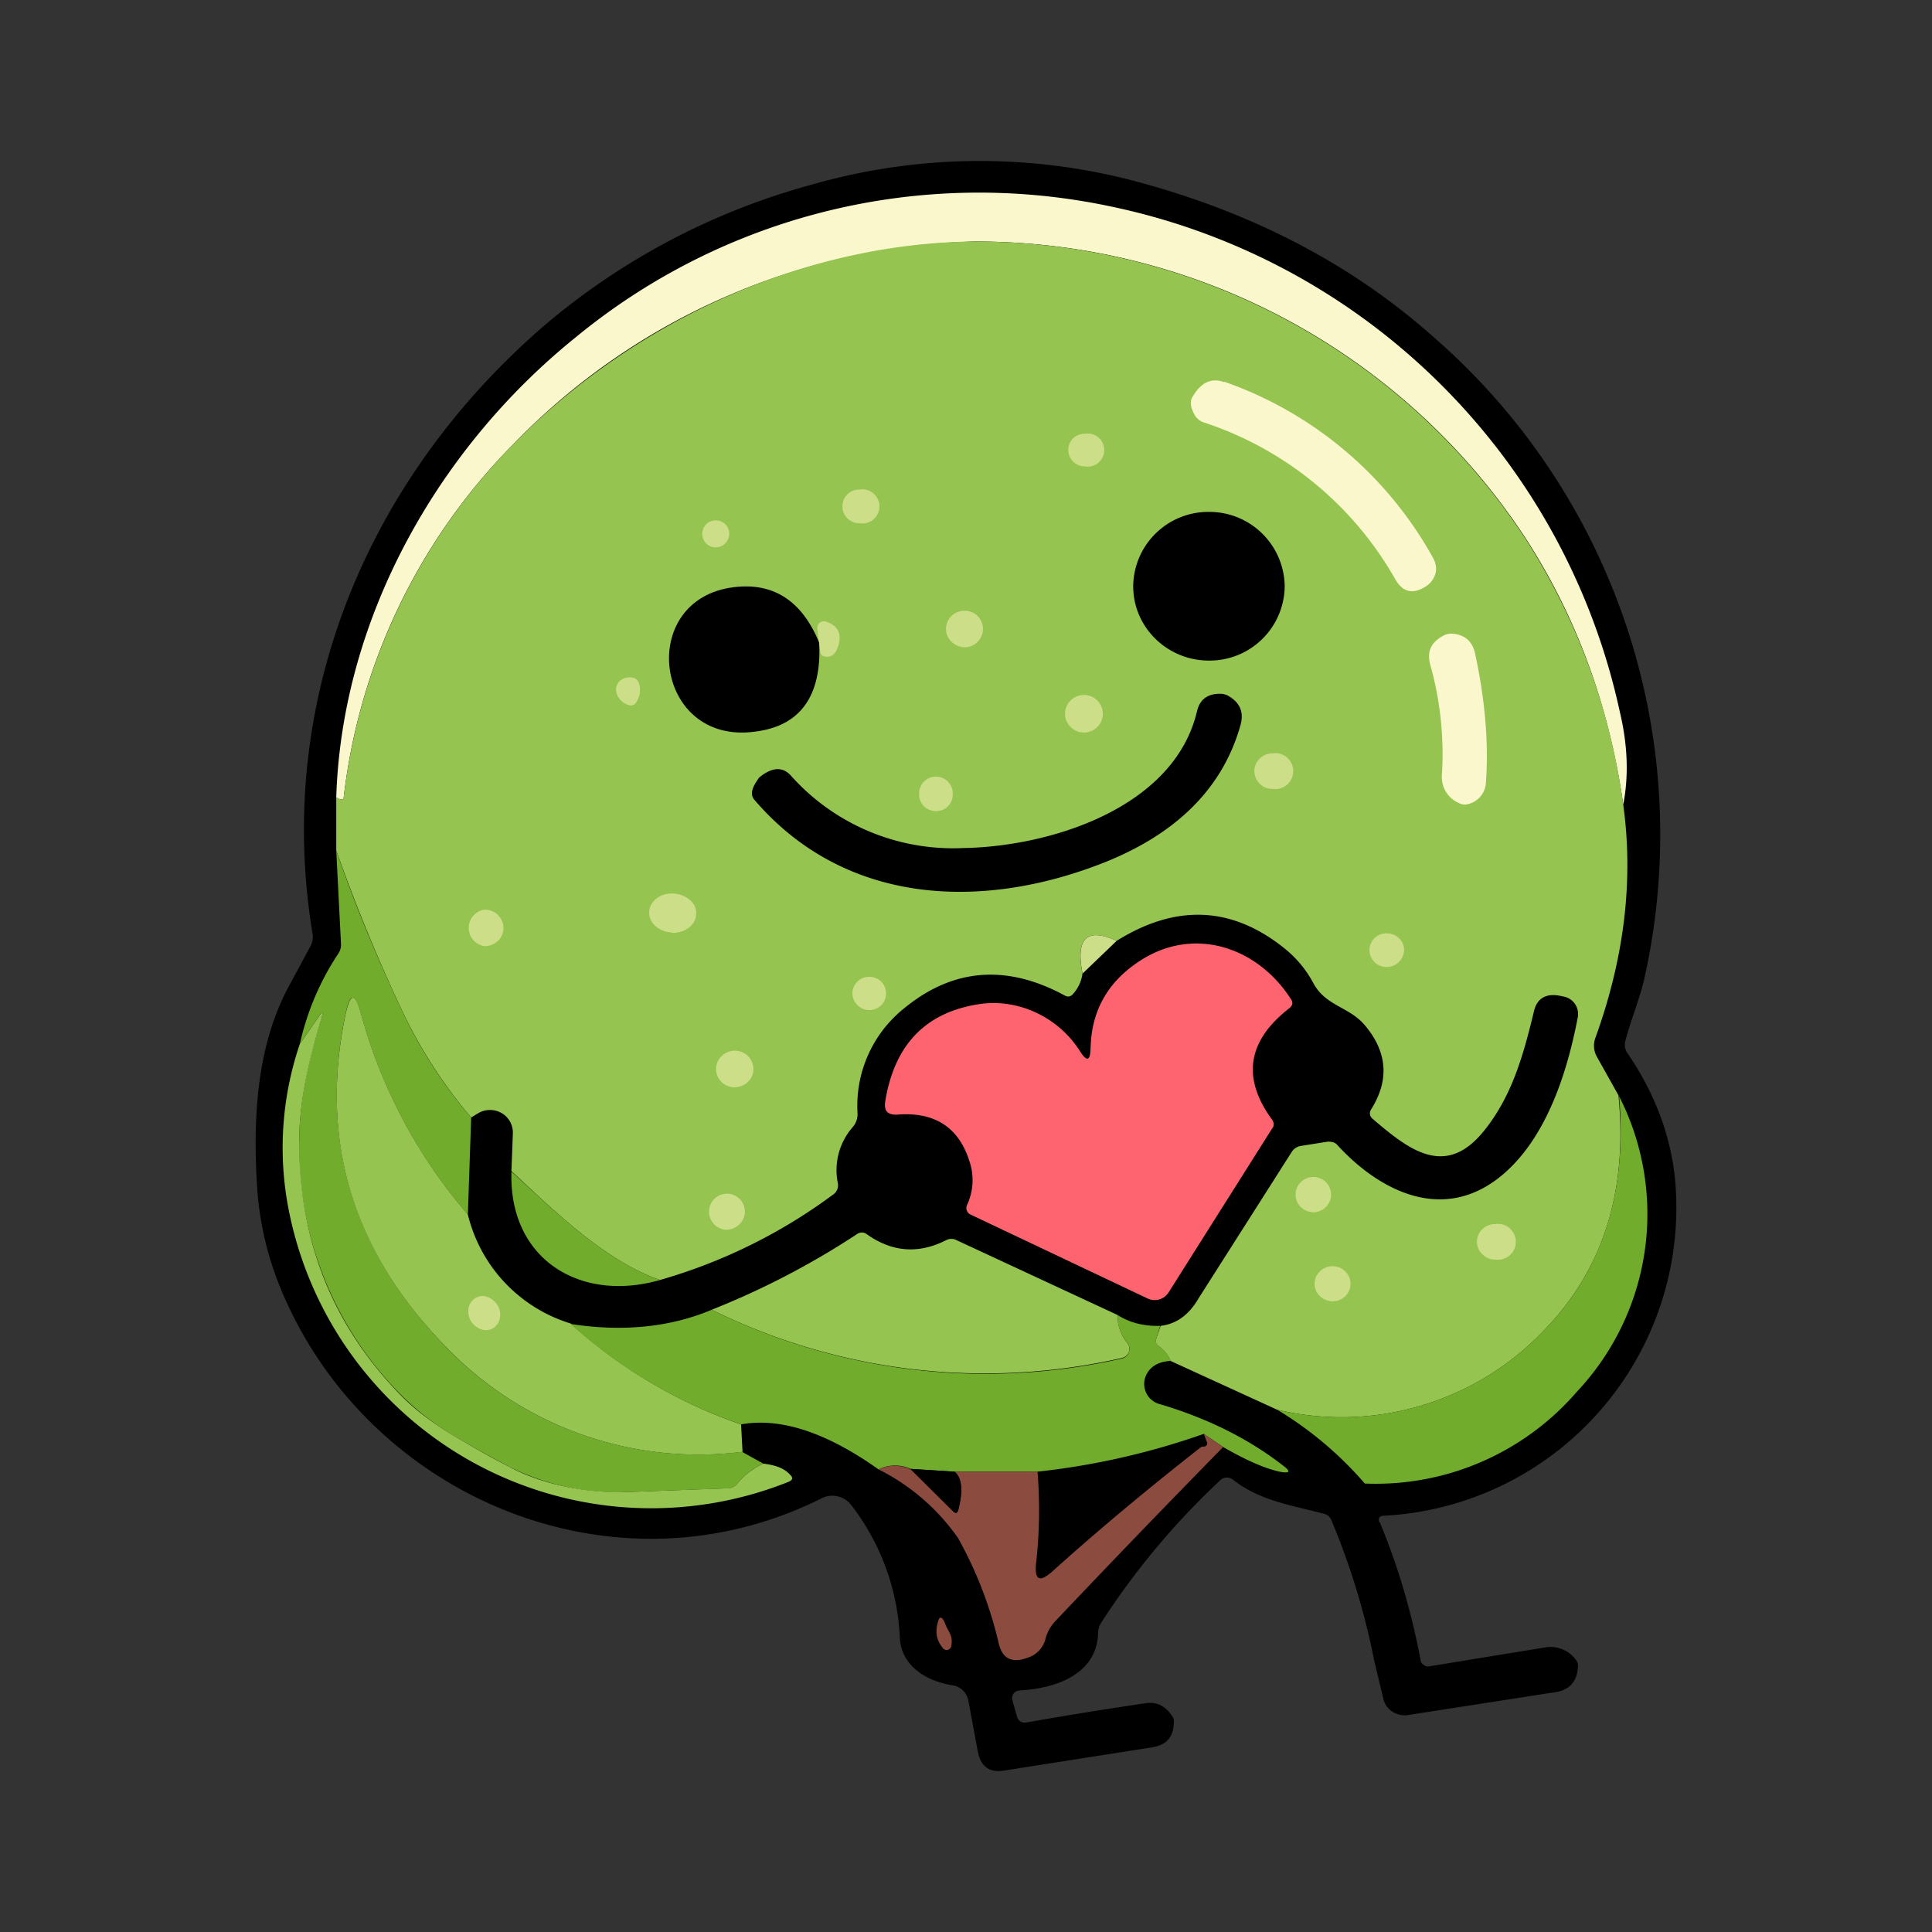 <svg xmlns="http://www.w3.org/2000/svg" xmlns:xlink="http://www.w3.org/1999/xlink" width="24" height="24" viewBox="0 0 24 24"><rect x="0" y="0" width="24" height="24" fill="#333333" stroke="none"/><g fill="none"><path fill="#000" d="M17.141 18.912q.337.81.506 1.711c0 .024.018.047.041.06q.029.026.065.017l1.441-.235a.39.39 0 0 1 .377.147q.036.042.03.094c-.007.182-.107.294-.295.317l-1.824.283a.28.28 0 0 1-.182-.041a.26.26 0 0 1-.112-.148l-.117-.488a9 9 0 0 0-.53-1.74a.13.13 0 0 0-.088-.083c-.4-.106-.8-.16-1.135-.424a.12.12 0 0 0-.153 0a9.4 9.4 0 0 0-1.482 1.77a.25.25 0 0 0-.042.136c-.017.518-.535.688-.982.712a.1.1 0 0 0-.07.041a.1.1 0 0 0-.012.082l.053.189q.026.107.14.082q.725-.128 1.454-.235c.147-.024.258.035.34.164a.1.1 0 0 1 .018.06c0 .187-.082.293-.27.323l-1.835.288q-.276.046-.33-.235l-.117-.63a.235.235 0 0 0-.2-.194c-.336-.053-.648-.253-.653-.612a2.9 2.9 0 0 0-.6-1.623a.295.295 0 0 0-.37-.088c-2.536 1.27-5.548.023-6.66-2.465a4 4 0 0 1-.347-1.318c-.064-.888-.023-1.823.394-2.588l.26-.482a.24.24 0 0 0 .029-.159c-.477-2.87.664-5.647 2.882-7.559a8.6 8.6 0 0 1 3.318-1.747a7.56 7.56 0 0 1 4.094-.023c1.435.394 2.647 1.035 3.647 1.93a8.19 8.19 0 0 1 2.611 7.917c-.058.276-.176.547-.247.823a.18.18 0 0 0 .024.135c.353.512.553 1.06.6 1.618a3.834 3.834 0 0 1-3.618 4.135q-.087.002-.059.083z"/><path fill="#FAF7CD" d="M20.165 10c-.177-1.247-.589-2.353-1.224-3.33A8.17 8.17 0 0 0 12.106 3a8.26 8.26 0 0 0-5.741 2.53a7.45 7.45 0 0 0-2.094 4.364c0 .035-.024.047-.059.03l-.035-.018c.07-2.235 1.27-4.341 2.97-5.712a7.88 7.88 0 0 1 6.624-1.635a8.18 8.18 0 0 1 6.352 6.288c.095.4.112.782.042 1.147z"/><path fill="#96C450" d="M20.165 10q.193 1.403-.347 2.894a.28.28 0 0 0 .017.23l.27.482c.119 1.206-.2 2.182-.934 2.93a3.47 3.47 0 0 1-3.306.976l-1.324-.606a.4.4 0 0 0-.14-.177c-.042-.03-.054-.059-.036-.105l.053-.154q.293-.034.47-.34l1.153-1.812a.17.17 0 0 1 .118-.083l.335-.053c.047 0 .088.006.118.041c.506.553 1.265.953 1.97.436c.606-.447.883-1.312 1.018-2.024a.22.22 0 0 0-.165-.253l-.053-.011c-.176-.036-.294.029-.33.205c-.128.53-.27 1.042-.617 1.471c-.482.6-.94.23-1.382-.147q-.061-.053-.018-.123q.337-.54-.076-1.036c-.194-.235-.488-.241-.641-.523a1.4 1.4 0 0 0-.353-.43q-.981-.796-2.094-.1q-.556-.255-.424.406a.47.47 0 0 1-.117.253q-.045.053-.106.018c-.718-.389-1.383-.336-1.983.153a1.55 1.55 0 0 0-.588 1.317a.25.25 0 0 1-.059.165a.81.81 0 0 0-.188.688a.14.14 0 0 1-.059.153A6.7 6.7 0 0 1 8.2 15.9c-.67-.224-1.33-.87-1.847-1.353l.018-.47a.28.28 0 0 0-.147-.254a.29.29 0 0 0-.294.012l-.077.047a6 6 0 0 1-.864-1.34q-.45-.954-.812-1.977v-.66l.04.019q.045.024.054-.03A7.48 7.48 0 0 1 6.365 5.53C7.835 4.018 9.953 3.018 12.106 3a8.18 8.18 0 0 1 6.835 3.677A8.1 8.1 0 0 1 20.165 10"/><path fill="#FAF7CD" d="M15.206 4.741a4.76 4.76 0 0 1 2.595 2.188c.058.106.052.212-.03.306a.3.3 0 0 1-.076.06q-.228.133-.36-.095a4.26 4.26 0 0 0-2.382-1.953a.2.2 0 0 1-.117-.1c-.047-.088-.06-.165-.018-.223c.1-.171.23-.236.388-.177z"/><path fill="#CDDE89" d="M13.477 5.794a.205.205 0 0 0 .24-.203a.206.206 0 0 0-.24-.203a.2.2 0 0 0-.206.2c0 .118.094.206.206.206m-2.8.706a.212.212 0 1 0 0-.418a.206.206 0 0 0-.212.206a.21.21 0 0 0 .212.212"/><path fill="#000" d="M15.018 8.206a.933.933 0 0 0 .941-.924a.936.936 0 0 0-.94-.923a.933.933 0 0 0-.942.923c0 .512.424.924.941.924"/><path fill="#CDDE89" d="M8.888 6.8a.17.17 0 0 0 .158-.235a.165.165 0 0 0-.158-.1a.165.165 0 0 0-.164.17c0 .089.076.165.164.165"/><path fill="#000" d="M10.177 7.988c.03.659-.235 1.03-.794 1.1c-1.259.177-1.488-1.647-.265-1.794q.74-.09 1.06.694"/><path fill="#CDDE89" d="M11.982 8.041a.228.228 0 0 0 .164-.387a.22.22 0 0 0-.164-.066a.224.224 0 0 0-.23.23c0 .117.107.223.236.223zm-1.806-.053l-.023-.176a.083.083 0 0 1 .072-.094a.1.1 0 0 1 .045.006q.23.087.13.335c-.024.059-.059.094-.118.1c-.059 0-.088-.018-.094-.07z"/><path fill="#FAF7CD" d="M18.324 8.118c.123.57.17 1.106.135 1.594a.29.29 0 0 1-.218.276a.15.15 0 0 1-.117-.012a.35.35 0 0 1-.212-.352a4.1 4.1 0 0 0-.141-1.353c-.053-.177.006-.3.176-.383a.2.2 0 0 1 .077-.017q.246.009.3.247"/><path fill="#CDDE89" d="M7.666 8.63a.15.15 0 0 1 .023-.16a.17.17 0 0 1 .094-.052q.148-.026.165.117a.27.27 0 0 1-.053.2a.07.07 0 0 1-.082.024a.22.22 0 0 1-.147-.13"/><path fill="#000" d="M9.43 9.659c.159-.13.294-.141.4-.018a2.7 2.7 0 0 0 2.129.894c1.1-.017 2.635-.505 2.912-1.706q.053-.21.282-.211q.053 0 .1.023c.147.083.2.2.159.359c-.212.765-.765 1.335-1.659 1.7c-1.547.624-3.259.547-4.382-.765c-.077-.088.012-.206.059-.276"/><path fill="#CDDE89" d="M13.47 9.1a.235.235 0 0 0 .23-.235a.235.235 0 0 0-.47.006c0 .123.111.229.235.229zm2.336.7a.224.224 0 0 0 .181-.391a.22.22 0 0 0-.18-.05a.224.224 0 0 0-.225.217c0 .124.1.224.224.224m-4.176.276a.205.205 0 0 0 .205-.205a.209.209 0 1 0-.417 0c0 .117.094.205.212.205"/><path fill="#71AC2D" d="M4.177 10.565c.235.682.511 1.34.811 1.976c.226.484.517.936.865 1.341l-.041 1.206a6.4 6.4 0 0 1-1.33-2.5q-.107-.389-.188 0c-.34 1.612.106 3.018 1.336 4.236a4.35 4.35 0 0 0 3.588 1.211l.264.147a.9.9 0 0 0-.323.247a.15.15 0 0 1-.118.06l-1.264.046a3 3 0 0 1-1.447-.312c-.218-.117-.447-.24-.683-.382a3.3 3.3 0 0 1-.682-.53a4.34 4.34 0 0 1-1.247-3.158q.001-.635.276-1.506q.036-.132-.035-.018l-.235.341q.14-.617.482-1.129a.2.2 0 0 0 .03-.117z"/><path fill="#CDDE89" d="M8.342 11.588c.165.006.3-.094.306-.23c.012-.135-.118-.246-.277-.258c-.164-.012-.3.094-.306.223c-.011.136.118.253.277.26zm-2.318.165c.124 0 .23-.1.23-.224a.23.23 0 0 0-.236-.229a.229.229 0 0 0 0 .453zm11.2.259a.216.216 0 0 0 .218-.212c0-.118-.1-.206-.218-.206a.21.21 0 0 0-.212.206a.21.21 0 0 0 .212.212m-3.353-.324l-.423.406q-.132-.661.423-.406"/><path fill="#FE646F" d="M13.548 13.018q.015-.69.605-1.077c.665-.441 1.46-.188 1.883.47q.044.061-.018.112q-.783.607-.218 1.383q.045.063 0 .117l-1.282 2.03a.205.205 0 0 1-.265.076l-2.194-1.04a.09.09 0 0 1-.047-.118a.73.73 0 0 0 .03-.548q-.202-.636-.906-.576c-.112 0-.153-.047-.141-.153q.165-1.059 1.153-1.218c.494-.082 1 .16 1.264.577q.133.212.135-.036"/><path fill="#CDDE89" d="M10.8 12.547a.205.205 0 0 0 .207-.206a.205.205 0 0 0-.206-.206a.206.206 0 0 0-.212.206a.21.21 0 0 0 .212.206"/><path fill="#96C450" d="M5.812 15.088a1.88 1.88 0 0 0 1.277 1.353a6.1 6.1 0 0 0 2.117 1.253l.018.341a4.35 4.35 0 0 1-3.594-1.212c-1.235-1.217-1.677-2.623-1.335-4.235c.058-.259.117-.259.188 0a6.4 6.4 0 0 0 1.33 2.5"/><path fill="#96C450" d="M9.483 18.182c.153.018.264.059.335.141c.035.036.03.06-.018.083a4.59 4.59 0 0 1-6.217-3.394a4 4 0 0 1 .141-2.042l.235-.34q.071-.115.036.017c-.177.576-.277 1.082-.277 1.506q-.016 1.86 1.247 3.165c.17.176.394.352.683.523q.354.213.682.382c.418.224.959.324 1.447.312l1.265-.047a.15.15 0 0 0 .117-.059a.9.9 0 0 1 .324-.247"/><path fill="#CDDE89" d="M9.124 13.506c.13 0 .235-.1.235-.224a.23.23 0 0 0-.235-.23a.234.234 0 0 0-.23.23a.23.23 0 0 0 .236.224z"/><path fill="#71AC2D" d="M20.107 13.606a3.22 3.22 0 0 1-.518 3.682a3.3 3.3 0 0 1-2.635 1.141a4.5 4.5 0 0 0-1.088-.917a3.47 3.47 0 0 0 3.305-.977c.736-.747 1.047-1.723.941-2.93zm-13.753.947c.518.476 1.176 1.123 1.847 1.347c-1 .288-1.888-.265-1.847-1.353z"/><path fill="#CDDE89" d="M16.317 15.059c.118 0 .218-.1.218-.218a.22.22 0 1 0-.441 0c0 .118.1.218.223.218m-7.3.217c.13 0 .236-.1.236-.223a.223.223 0 0 0-.236-.224a.224.224 0 0 0 0 .447m9.553.37a.225.225 0 0 0 .24-.126a.224.224 0 0 0-.24-.314a.223.223 0 0 0-.223.218c0 .117.1.223.223.223"/><path fill="#96C450" d="M13.882 16.335q.002.201.118.341a.12.12 0 0 1 .024.116a.12.12 0 0 1-.089.078a7.67 7.67 0 0 1-5.094-.6a10 10 0 0 0 1.806-.94a.1.1 0 0 1 .118 0c.312.223.641.252.988.076a.14.14 0 0 1 .13 0z"/><path fill="#CDDE89" d="M16.554 16.165a.22.22 0 0 0 .223-.218c0-.118-.1-.218-.223-.218c-.124 0-.224.1-.224.218s.1.218.224.218m-10.712.229c.053.106.177.159.27.112c.095-.047.13-.17.077-.277c-.059-.106-.176-.159-.27-.111c-.095.047-.13.17-.077.276"/><path fill="#71AC2D" d="M8.842 16.27a7.66 7.66 0 0 0 5.094.606a.12.12 0 0 0 .088-.082a.12.12 0 0 0-.023-.118a.5.5 0 0 1-.118-.34c.16.1.336.14.53.134l-.047.154c-.018.04 0 .076.035.105a.37.37 0 0 1 .141.177c-.135.006-.235.059-.288.147a.26.26 0 0 0-.024.23a.26.26 0 0 0 .171.158c.6.176 1.112.435 1.53.759c.111.082.094.106-.036.082c-.182-.041-.412-.14-.7-.306l-.241-.164a9.2 9.2 0 0 1-2.07.47H11.86l-.547-.035a.47.47 0 0 0-.4.006q-.972-.69-1.706-.559a6.1 6.1 0 0 1-2.118-1.247c.647.1 1.236.041 1.753-.177"/><path fill="#8B4B3F" d="m14.954 17.812l.24.164a176 176 0 0 0-2.087 2.165a.5.5 0 0 0-.118.212a.33.33 0 0 1-.224.24q-.29.107-.358-.176a5 5 0 0 0-.506-1.311a2.65 2.65 0 0 0-.988-.853a.47.47 0 0 1 .4 0l.523.517q.053.055.07-.023c.06-.235.042-.388-.046-.465h1.029q.045.582-.018 1.13c-.023.217.041.253.206.105q.812-.732 1.835-1.535a.06.06 0 0 1 .036-.012q.012.002.023-.003l.018-.014a.04.04 0 0 0 0-.047z"/><path fill="#000" d="m11.312 18.247l.547.035q.134.117.047.47q-.018.072-.07.018z"/><path fill="#8B4B3F" d="M11.735 20.153c.036.117.106.147.083.288a.06.06 0 0 1-.047.055a.06.06 0 0 1-.065-.032q-.116-.14-.047-.34c.011-.036.03-.036.053-.012z"/></g></svg>